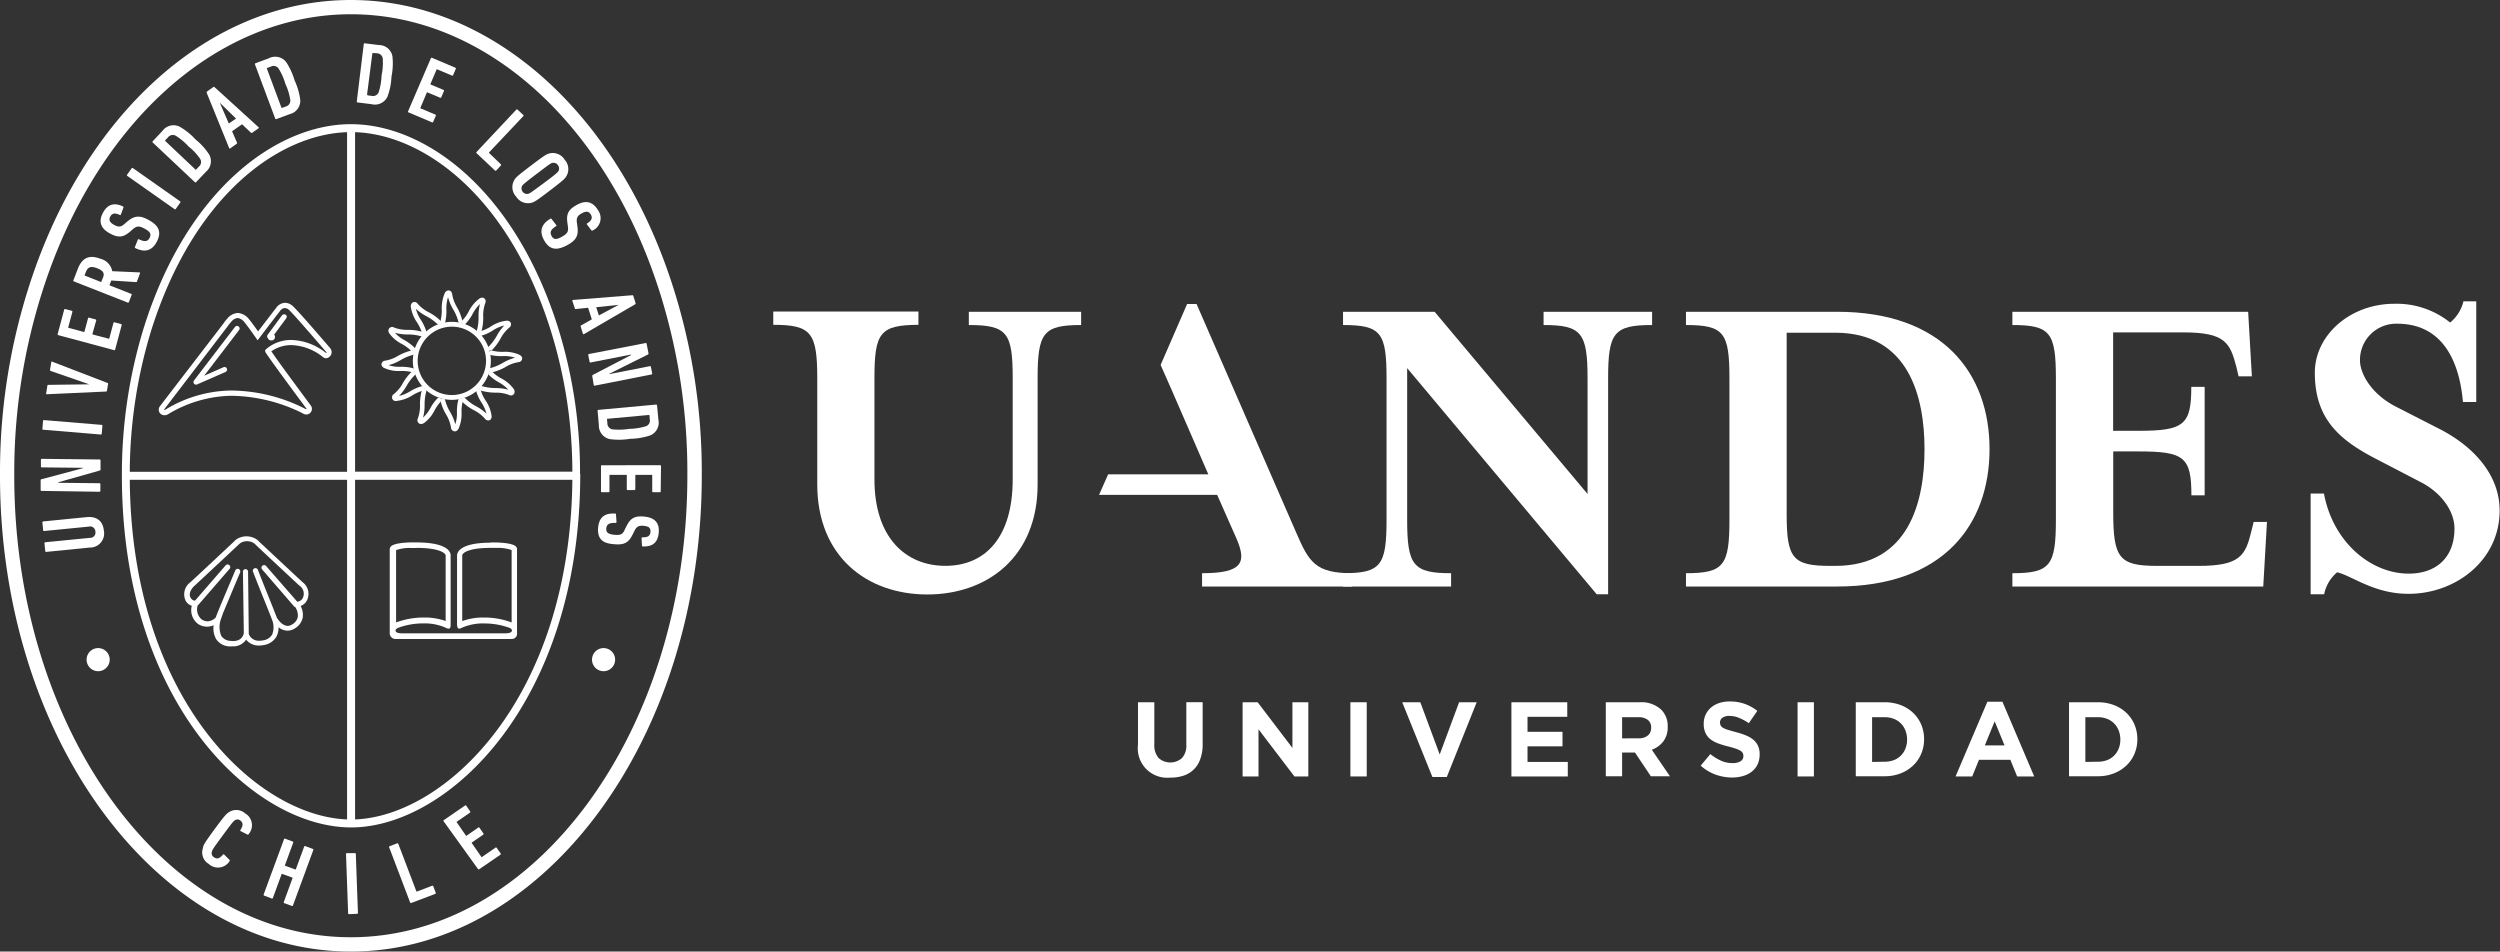 <svg xmlns="http://www.w3.org/2000/svg" viewBox="0 0 471.73 179.55"><rect x="0" y="0" width="471.73" height="179.55" fill="#333333" stroke="none"/><defs><style>.cls-1{fill:#fff;}</style></defs><title>Asset 1</title><g id="Layer_2" data-name="Layer 2"><g id="Capa_1" data-name="Capa 1"><path class="cls-1" d="M220.79,146.73a5.55,5.55,0,0,1-6.06-6.22v-8h3.08v7.92a3.72,3.72,0,0,0,.8,2.59,3.31,3.31,0,0,0,4.44,0,3.5,3.5,0,0,0,.8-2.52v-8h3.08v7.9a8,8,0,0,1-.43,2.78,5.08,5.08,0,0,1-1.23,2,5,5,0,0,1-1.94,1.18A7.78,7.78,0,0,1,220.79,146.73Z"/><path class="cls-1" d="M234.47,132.51h2.84l6.56,8.62v-8.62h3v14h-2.62l-6.78-8.9v8.9h-3Z"/><path class="cls-1" d="M254.81,132.51h3.08v14h-3.08Z"/><path class="cls-1" d="M264.59,132.51H268l3.66,9.86,3.66-9.86h3.32L273,146.61h-2.72Z"/><path class="cls-1" d="M285.19,132.51h10.54v2.74h-7.5v2.84h6.6v2.74h-6.6v2.94h7.6v2.74H285.19Z"/><path class="cls-1" d="M303,132.51h6.4a5.49,5.49,0,0,1,4.08,1.42,4.33,4.33,0,0,1,1.2,3.2v0a4.35,4.35,0,0,1-.83,2.77,4.76,4.76,0,0,1-2.17,1.57l3.42,5h-3.6l-3-4.48h-2.42v4.48H303Zm6.2,6.8a2.55,2.55,0,0,0,1.75-.54,1.82,1.82,0,0,0,.61-1.44v0a1.77,1.77,0,0,0-.64-1.5,2.83,2.83,0,0,0-1.78-.5h-3.06v4Z"/><path class="cls-1" d="M326.85,146.71a9.23,9.23,0,0,1-3.14-.55,8.43,8.43,0,0,1-2.8-1.69l1.82-2.18a9.35,9.35,0,0,0,2,1.24,5.24,5.24,0,0,0,2.21.46,2.71,2.71,0,0,0,1.49-.35,1.09,1.09,0,0,0,.53-1v0a1.12,1.12,0,0,0-.11-.53,1.07,1.07,0,0,0-.42-.43,4.13,4.13,0,0,0-.86-.4c-.37-.13-.85-.27-1.43-.42a17.86,17.86,0,0,1-1.93-.58,5.46,5.46,0,0,1-1.46-.79,3.14,3.14,0,0,1-.93-1.17,3.91,3.91,0,0,1-.34-1.74v0a4,4,0,0,1,.36-1.73,4,4,0,0,1,1-1.33,4.67,4.67,0,0,1,1.55-.86,6.17,6.17,0,0,1,2-.3,8.28,8.28,0,0,1,2.83.46,8.36,8.36,0,0,1,2.37,1.32l-1.6,2.32a9.93,9.93,0,0,0-1.84-1,4.64,4.64,0,0,0-1.8-.37,2.2,2.2,0,0,0-1.35.35,1.05,1.05,0,0,0-.45.87v0a1.35,1.35,0,0,0,.13.59,1.17,1.17,0,0,0,.48.45,4.3,4.3,0,0,0,.93.38c.39.12.89.26,1.49.42a15.66,15.66,0,0,1,1.9.63,5.15,5.15,0,0,1,1.4.84,3.19,3.19,0,0,1,.86,1.15,3.81,3.81,0,0,1,.29,1.58v0a4.37,4.37,0,0,1-.37,1.85,3.94,3.94,0,0,1-1.06,1.36,4.66,4.66,0,0,1-1.61.84A7.11,7.11,0,0,1,326.85,146.71Z"/><path class="cls-1" d="M339.19,132.51h3.08v14h-3.08Z"/><path class="cls-1" d="M350.17,132.51h5.46a8.31,8.31,0,0,1,3,.53,6.94,6.94,0,0,1,2.36,1.47,6.55,6.55,0,0,1,1.53,2.21,7,7,0,0,1,.54,2.75v0a7,7,0,0,1-.54,2.76,6.59,6.59,0,0,1-1.53,2.22,7.12,7.12,0,0,1-2.36,1.48,8.1,8.1,0,0,1-3,.54h-5.46Zm5.46,11.22a4.74,4.74,0,0,0,1.72-.3,3.68,3.68,0,0,0,1.33-.86,3.82,3.82,0,0,0,.86-1.32,4.4,4.4,0,0,0,.31-1.7v0a4.51,4.51,0,0,0-.31-1.7,3.81,3.81,0,0,0-2.19-2.21,4.54,4.54,0,0,0-1.72-.31h-2.38v8.44Z"/><path class="cls-1" d="M375,132.41h2.84l6,14.1h-3.22l-1.28-3.14h-5.92l-1.28,3.14H369Zm3.24,8.24-1.86-4.54-1.86,4.54Z"/><path class="cls-1" d="M390.41,132.51h5.46a8.31,8.31,0,0,1,3,.53,6.94,6.94,0,0,1,2.36,1.47,6.55,6.55,0,0,1,1.53,2.21,7,7,0,0,1,.54,2.75v0a7,7,0,0,1-.54,2.76,6.59,6.59,0,0,1-1.53,2.22,7.12,7.12,0,0,1-2.36,1.48,8.1,8.1,0,0,1-3,.54h-5.46Zm5.46,11.22a4.74,4.74,0,0,0,1.72-.3,3.68,3.68,0,0,0,1.33-.86,3.82,3.82,0,0,0,.86-1.32,4.4,4.4,0,0,0,.31-1.7v0a4.51,4.51,0,0,0-.31-1.7,3.81,3.81,0,0,0-2.19-2.21,4.54,4.54,0,0,0-1.72-.31h-2.38v8.44Z"/><path class="cls-1" d="M182.81,61.33v-2.5H204v2.5c-7.17,0-8.21,1.47-8.21,10.11v20c0,13.56-9.41,20.73-20.82,20.73S154.21,105,154.21,91.4v-20c0-8.64-1.13-10.11-8.3-10.11v-2.5H173.3v2.5C166,61.33,165,62.8,165,71.44v19c0,11.14,6,16.33,13.39,16.33s12.7-5.19,12.7-16.33v-19C191.1,62.8,190.06,61.33,182.81,61.33Z"/><path class="cls-1" d="M299.56,71.44c0-8.64-1.13-10.11-8.3-10.11v-2.5h20.48v2.5c-7.26,0-8.3,1.47-8.3,10.11v40.69h-2.16L265.52,69.46V98.05c0,8.64,1.12,10.11,8.29,10.11v2.51H253.42v-2.51c7.17,0,8.21-1.47,8.21-10.11V71.44c0-8.64-1-10.11-8.21-10.11v-2.5H270.7l28.86,34.38Z"/><path class="cls-1" d="M318.13,108.16c7.17,0,8.2-1.47,8.2-10.11V71.44c0-8.64-1-10.11-8.2-10.11v-2.5h28.51c20,0,28.77,11.66,28.77,25.92s-8.73,25.92-28.77,25.92H318.13Zm19-11.15c0,8.38,1.13,9.77,8.3,9.77h.86c14,0,16.85-12.27,16.85-22s-2.85-22-16.85-22h-9.16Z"/><path class="cls-1" d="M379.72,108.16c7.17,0,8.21-1.47,8.21-10.11V71.44c0-8.64-1-10.11-8.21-10.11v-2.5h44.49l.7,12.18H422.4L422,69.28c-1.21-4.58-2.07-6.56-10-6.56H398.73V81.29h4.75c8.64,0,10-1.12,10-8.29H416V93.47H413.5c0-7.26-1.38-8.29-10-8.29h-4.75V96.67c0,8.64,1.12,10.11,8.29,10.11h7.78c7.95,0,8.89-2,10-6.57l.43-1.73h2.51l-.7,12.19H379.72Z"/><path class="cls-1" d="M438.55,112.13H436v-19h2.51c1.73,9.24,8.9,15.11,16,15.11,5,0,8.63-2.85,8.63-8.55,0-3.11-2.33-6.65-6.39-8.73l-8.29-4.31c-7.26-3.72-11.67-7.78-11.67-16.33,0-7.09,6.66-13,15-13a16.11,16.11,0,0,1,10.53,3.54,7.34,7.34,0,0,0,2.51-4h2.42v19h-2.51c-.6-6.92-3.37-14.78-12.43-14.78a6.83,6.83,0,0,0-7,6.91c0,2.59,2.24,6.48,6.91,8.81l8.29,4.24c6.13,3.19,11.15,8.47,11.15,15.29,0,9.42-8.3,15.72-17.19,15.72-6.57,0-10.72-3.45-13.48-4.06A7.31,7.31,0,0,0,438.55,112.13Z"/><path class="cls-1" d="M244.61,100.56l-18.83-43.2H224l-5,11.5,2.14,4.85v0L228,89.5H209.1l-1.72,3.88h22.29l3.63,8.21c2,4.58,1.12,6.57-6.48,6.57v2.51h28.33v-2.51C248.24,108.16,247,106.09,244.61,100.56Z"/><path class="cls-1" d="M127.18,54.71C116.77,21.47,92.83,0,66.2,0s-50.64,21.55-61,54.89A115,115,0,0,0,0,89.43v.35c0,49.5,29.7,89.77,66.2,89.77s66.22-40.27,66.22-89.77v-.35A115.13,115.13,0,0,0,127.18,54.71Zm-61,122.14c-35,0-63.49-39.06-63.49-87.07v-.35A112.46,112.46,0,0,1,7.77,55.69c10-32.18,33-53,58.43-53s48.35,20.72,58.4,52.8a112.82,112.82,0,0,1,5.1,33.91v.35C129.7,137.79,101.22,176.85,66.2,176.85Z"/><path class="cls-1" d="M109.45,89.43a91.6,91.6,0,0,0-4.13-27.53C97.06,35.53,80.07,23.43,66.21,23.43S35.29,35.59,27.07,62.05A93.87,93.87,0,0,0,23,89.78c0,43.11,24.93,66.35,43.25,66.35s43.24-23.59,43.24-66.7m-44-.4h-41a92.4,92.4,0,0,1,4-26.54c8-25.59,24.08-37.12,37-37.55Zm0,65.59c-17-.64-40.71-22.51-41-64.08h41ZM67,90.54h41c-.41,41.36-24,63.44-41,64.08ZM108,89H67V24.94c12.86.43,28.93,11.92,36.92,37.41A89.79,89.79,0,0,1,108,89"/><path class="cls-1" d="M16.9,103.32l-8.18.82a.16.16,0,0,1-.18-.16l-.15-1.47a.16.16,0,0,1,.15-.19l8.41-.83A1,1,0,0,0,18,100.3a1,1,0,0,0-1.27-.93l-8.41.83a.16.16,0,0,1-.18-.15L8,98.57a.16.16,0,0,1,.15-.18l8.17-.81c2-.2,3.11.78,3.28,2.56A2.66,2.66,0,0,1,16.9,103.32Z"/><path class="cls-1" d="M7.83,92.63a.16.16,0,0,1-.16-.17l0-1.81a.2.2,0,0,1,.17-.23l7.79-2.07v-.08l-7.77-.08A.16.16,0,0,1,7.72,88V86.75a.16.16,0,0,1,.17-.17l10.92.12a.16.16,0,0,1,.16.17l0,1.69a.2.2,0,0,1-.17.23L11,91v.1l7.77.08a.17.17,0,0,1,.17.18l0,1.26a.16.16,0,0,1-.16.17Z"/><path class="cls-1" d="M8.19,81.09A.16.16,0,0,1,8,80.9l.12-1.47a.16.16,0,0,1,.18-.16l10.87.9a.16.16,0,0,1,.15.19l-.12,1.47a.16.16,0,0,1-.18.16Z"/><path class="cls-1" d="M20.18,73.74a.18.18,0,0,1-.19.14l-11.14.51c-.1,0-.17,0-.14-.18l.23-1.44a.16.16,0,0,1,.19-.15l7.71-.1v0L9.57,70a.18.18,0,0,1-.13-.22l.23-1.41c0-.13.09-.16.19-.12l10.39,4c.1,0,.16.1.14.2Z"/><path class="cls-1" d="M11,63.24a.17.17,0,0,1-.12-.21l1.23-4.59a.15.15,0,0,1,.2-.12l1.23.32a.17.17,0,0,1,.12.21l-.78,2.9c0,.07,0,.11.07.12l2.87.77a.09.09,0,0,0,.12-.08l.67-2.5a.15.15,0,0,1,.2-.12l1.23.33a.15.15,0,0,1,.11.2L17.44,63c0,.06,0,.1.07.12l3,.79a.08.08,0,0,0,.12-.07l.77-2.9a.16.16,0,0,1,.21-.12l1.23.33a.16.16,0,0,1,.12.2l-1.23,4.6a.15.15,0,0,1-.2.12Z"/><path class="cls-1" d="M25.85,53.1a.17.17,0,0,1-.18.13L21,52.93l-.11.27-.21.54a.1.1,0,0,0,.06.13l4,1.57a.15.15,0,0,1,.1.21L24.32,57a.16.16,0,0,1-.21.1l-10.17-4a.15.15,0,0,1-.09-.22l.84-2.17c.75-1.92,2-2.76,4.31-1.87a3,3,0,0,1,2.18,2.33l5.12.23c.09,0,.16.06.13.14Zm-7.51-2.48c-1.23-.48-1.78-.22-2.15.73l-.22.56A.09.09,0,0,0,16,52l3,1.19a.09.09,0,0,0,.13-.06l.22-.56C19.8,51.66,19.59,51.1,18.34,50.62Z"/><path class="cls-1" d="M29.55,45.68c-.9,1.65-2.22,2-4,1.14a.15.15,0,0,1-.1-.2L26,45.25a.15.15,0,0,1,.22-.1c1.07.53,1.65.43,2-.25s.19-1.14-.89-1.73-1.52-.55-2.26.07l-.56.49c-1.31,1.12-2.25,1.15-3.79.31-1.7-.92-2.2-2.22-1.29-3.9s2.18-1.93,3.77-1.19a.19.19,0,0,1,.09.23l-.48,1.29c0,.1-.12.15-.2.1-.83-.41-1.43-.39-1.79.27s-.12,1.13.69,1.58,1.29.46,2-.18l.57-.49c1.24-1,2.22-1.2,3.9-.28C29.94,42.52,30.59,43.75,29.55,45.68Z"/><path class="cls-1" d="M24,33.18a.17.17,0,0,1,0-.24l.86-1.21a.16.16,0,0,1,.23,0L34,38a.16.16,0,0,1,0,.24l-.85,1.21a.17.17,0,0,1-.24,0Z"/><path class="cls-1" d="M28.82,26.89a.16.16,0,0,1,0-.24l1.83-1.95a2.6,2.6,0,0,1,3.24-.8,12.38,12.38,0,0,1,3,2.41,12.26,12.26,0,0,1,2.57,2.83,2.59,2.59,0,0,1-.61,3.28L37,34.37a.16.16,0,0,1-.24,0ZM37,32l.5-.53A1.13,1.13,0,0,0,37.78,30a10.53,10.53,0,0,0-2.19-2.35,11.36,11.36,0,0,0-2.47-2.06,1.15,1.15,0,0,0-1.43.34l-.51.53a.09.09,0,0,0,0,.14L36.89,32A.08.08,0,0,0,37,32Z"/><path class="cls-1" d="M39,17.51c0-.1,0-.19.06-.24l1.17-.83a.2.2,0,0,1,.25,0L48.78,24a.12.12,0,0,1,0,.21l-1.18.83a.17.17,0,0,1-.25,0l-1.68-1.59-1.88,1.32.92,2.12a.17.17,0,0,1-.06.24L43.44,28a.13.13,0,0,1-.2-.06Zm5.54,4.87-3.07-3,0,0,1.7,3.92Z"/><path class="cls-1" d="M48.11,12.15a.17.17,0,0,1,.1-.22L50.72,11a2.62,2.62,0,0,1,3.27.7,12.87,12.87,0,0,1,1.6,3.48,12.52,12.52,0,0,1,1.07,3.68,2.6,2.6,0,0,1-2,2.68l-2.51.93a.16.16,0,0,1-.22-.09Zm5.12,8.2.69-.25a1.14,1.14,0,0,0,.86-1.19,10.87,10.87,0,0,0-.93-3.08,11,11,0,0,0-1.31-2.93,1.14,1.14,0,0,0-1.44-.33l-.68.25c-.06,0-.09.07-.06.13L53.1,20.3A.08.08,0,0,0,53.23,20.35Z"/><path class="cls-1" d="M68.64,8.32a.16.16,0,0,1,.19-.15l2.65.33a2.59,2.59,0,0,1,2.57,2.13,12.43,12.43,0,0,1-.18,3.82,12.25,12.25,0,0,1-.75,3.76,2.6,2.6,0,0,1-3,1.45l-2.65-.33a.16.16,0,0,1-.15-.18ZM69.4,18l.72.09a1.15,1.15,0,0,0,1.32-.65A11.49,11.49,0,0,0,72,14.23,11.7,11.7,0,0,0,72.22,11a1.15,1.15,0,0,0-1.12-.95L70.37,10a.09.09,0,0,0-.11.08l-1,7.78C69.3,17.91,69.33,17.94,69.4,18Z"/><path class="cls-1" d="M81.3,11a.17.17,0,0,1,.22-.09l4.38,1.86A.15.15,0,0,1,86,13l-.5,1.18a.15.15,0,0,1-.22.08l-2.76-1.16a.08.08,0,0,0-.13,0l-1.16,2.72a.11.11,0,0,0,.06.14l2.38,1a.16.16,0,0,1,.1.22l-.5,1.17a.15.15,0,0,1-.22.09l-2.39-1a.09.09,0,0,0-.13.05l-1.2,2.84a.09.09,0,0,0,.06.13l2.76,1.16a.16.16,0,0,1,.09.22L81.73,23a.15.15,0,0,1-.22.08l-4.37-1.85A.16.16,0,0,1,77,21Z"/><path class="cls-1" d="M97.42,20.69a.16.16,0,0,1,.24,0l1.08,1a.16.16,0,0,1,0,.23l-6.44,6.82a.09.09,0,0,0,0,.14L94.5,31a.16.16,0,0,1,0,.24l-.87.93a.16.16,0,0,1-.24,0l-3.46-3.26a.16.16,0,0,1,0-.24Z"/><path class="cls-1" d="M97.1,33.88c.29-.44.57-.72,3.06-2.61S103,29.18,103.49,29a2.62,2.62,0,0,1,3.05,1.13,2.62,2.62,0,0,1,.26,3.23c-.29.43-.58.72-3.06,2.61s-2.84,2.09-3.33,2.26a2.63,2.63,0,0,1-3-1.11A2.63,2.63,0,0,1,97.1,33.88Zm2.63,2.67c.31-.11.42-.18,2.88-2s2.56-2,2.75-2.24a1,1,0,0,0-.09-1.15,1,1,0,0,0-1.1-.41c-.31.11-.43.18-2.89,2.05s-2.55,2-2.74,2.24a1,1,0,0,0,.1,1.16A1,1,0,0,0,99.73,36.55Z"/><path class="cls-1" d="M102.64,45.29c-.9-1.65-.51-3,1.19-4a.15.15,0,0,1,.22,0l.89,1.14a.15.15,0,0,1,0,.24c-1,.62-1.25,1.15-.87,1.84s.86.77,1.93.18,1.29-1,1.16-1.94l-.1-.74c-.24-1.7.24-2.5,1.78-3.35,1.69-.93,3-.65,4,1a2.55,2.55,0,0,1-1,3.82.18.18,0,0,1-.24,0l-.83-1.1c-.06-.08-.06-.18,0-.22.8-.48,1.1-1,.73-1.65s-.88-.72-1.69-.28-1.09.84-.95,1.81l.1.74c.22,1.61-.18,2.51-1.86,3.44C105.08,47.33,103.7,47.21,102.64,45.29Z"/><path class="cls-1" d="M119.29,55.71a.19.19,0,0,1,.21.12l.43,1.37a.19.19,0,0,1-.1.23l-9.67,5.63A.14.14,0,0,1,110,63l-.43-1.39a.17.17,0,0,1,.1-.22l2-1.13-.7-2.19-2.3.24a.16.16,0,0,1-.21-.13L108,56.78a.13.13,0,0,1,.11-.18ZM113,59.52l3.74-2,0,0-4.24.45Z"/><path class="cls-1" d="M121.82,64.73a.15.15,0,0,1,.19.13l.35,1.77a.22.22,0,0,1-.11.27L115,70.51l0,.08,7.62-1.5a.16.16,0,0,1,.2.13l.24,1.24a.16.16,0,0,1-.13.2l-10.7,2.11a.16.16,0,0,1-.2-.13L111.76,71c0-.14,0-.22.12-.27L119.07,67l0-.1-7.63,1.5a.15.15,0,0,1-.19-.13L111,67a.16.16,0,0,1,.13-.2Z"/><path class="cls-1" d="M123.8,76.34a.17.17,0,0,1,.18.16l.25,2.66a2.61,2.61,0,0,1-1.54,3,12.73,12.73,0,0,1-3.78.64,13,13,0,0,1-3.83.06A2.61,2.61,0,0,1,113,80.19l-.24-2.66a.16.16,0,0,1,.15-.19Zm-9.26,2.79.07.73a1.15,1.15,0,0,0,.91,1.15,11.93,11.93,0,0,0,3.22-.09,11.56,11.56,0,0,0,3.18-.5,1.15,1.15,0,0,0,.69-1.3l-.06-.73a.09.09,0,0,0-.11-.09l-7.81.72C114.56,79,114.53,79.06,114.54,79.13Z"/><path class="cls-1" d="M124.56,87.78a.16.16,0,0,1,.17.17l-.06,4.76a.16.16,0,0,1-.16.17l-1.28,0a.16.16,0,0,1-.16-.17l0-3c0-.07,0-.1-.1-.1l-3,0c-.06,0-.09,0-.09.1l0,2.59a.17.17,0,0,1-.17.17l-1.27,0a.16.16,0,0,1-.17-.17l0-2.59c0-.07,0-.1-.1-.1l-3.07,0c-.07,0-.1,0-.1.1l0,3a.16.16,0,0,1-.16.17l-1.28,0a.16.16,0,0,1-.16-.17l0-4.75a.16.16,0,0,1,.17-.17Z"/><path class="cls-1" d="M112.86,99.51q.26-2.81,3.2-2.61c.1,0,.16,0,.17.15l.1,1.45c0,.12-.07.18-.17.17-1.19-.06-1.68.25-1.76,1s.28,1.12,1.5,1.24,1.62-.09,2-1l.33-.67c.76-1.54,1.61-1.94,3.36-1.77,1.92.18,2.89,1.18,2.71,3.08s-1.24,2.63-3,2.57c-.1,0-.15-.06-.17-.17l-.07-1.37c0-.11,0-.19.15-.18.92,0,1.46-.2,1.53-1s-.33-1.09-1.25-1.18-1.37.08-1.8,1l-.33.67c-.71,1.46-1.56,2-3.47,1.8C113.74,102.57,112.66,101.69,112.86,99.51Z"/><path class="cls-1" d="M40.45,156.52c1.89-2.57,2.23-2.91,2.63-3.19a2.53,2.53,0,0,1,3.19.16,2.56,2.56,0,0,1,.65,3.89c-.05.1-.12.14-.22.1l-1.26-.64a.15.15,0,0,1-.07-.24c.54-.82.51-1.36,0-1.76a.86.86,0,0,0-1.13,0c-.23.17-.4.34-2.24,2.84s-1.95,2.71-2,3a.86.86,0,0,0,.37,1.07c.54.4,1.07.27,1.69-.49a.16.16,0,0,1,.25,0l1,1a.16.16,0,0,1,0,.24,2.57,2.57,0,0,1-3.91.53,2.53,2.53,0,0,1-1.11-3C38.34,159.51,38.56,159.09,40.45,156.52Z"/><path class="cls-1" d="M53.59,158.36a.15.15,0,0,1,.22-.1l1.41.52a.16.16,0,0,1,.11.22l-1.56,4.24a.08.08,0,0,0,.06.13l1.86.69a.1.1,0,0,0,.14-.06l1.56-4.24a.15.15,0,0,1,.22-.1l1.41.52a.15.15,0,0,1,.1.21l-3.84,10.45a.15.15,0,0,1-.22.1l-1.41-.52a.16.16,0,0,1-.1-.22l1.64-4.48a.08.08,0,0,0-.06-.13l-1.87-.69a.1.1,0,0,0-.13.06l-1.64,4.48a.16.16,0,0,1-.22.1L49.86,169a.16.16,0,0,1-.11-.22Z"/><path class="cls-1" d="M65.29,161.16a.16.16,0,0,1,.16-.18l1.51,0a.16.16,0,0,1,.18.16l.4,11.12a.16.16,0,0,1-.17.17l-1.5.06a.16.16,0,0,1-.18-.16Z"/><path class="cls-1" d="M73.43,159.88a.15.15,0,0,1,.1-.21l1.4-.54a.17.17,0,0,1,.23.1l3.4,8.94a.08.08,0,0,0,.13.05l2.84-1.08a.17.17,0,0,1,.23.1l.46,1.21a.17.17,0,0,1-.1.22l-4.51,1.71a.16.16,0,0,1-.22-.09Z"/><path class="cls-1" d="M83.73,155a.16.16,0,0,1,0-.24l4-2.75a.15.15,0,0,1,.23,0l.74,1.07a.17.17,0,0,1,0,.24l-2.5,1.73c-.06,0-.07.09,0,.14l1.72,2.48c0,.06.09.07.14,0l2.16-1.5a.16.16,0,0,1,.24,0l.74,1.07a.16.16,0,0,1,0,.24l-2.16,1.49a.1.1,0,0,0,0,.14l1.79,2.58c0,.06.09.07.14,0l2.5-1.73a.15.15,0,0,1,.24,0l.74,1.06a.16.16,0,0,1,0,.24l-4,2.74a.16.16,0,0,1-.24,0Z"/><path class="cls-1" d="M16.34,124.48a2.18,2.18,0,1,1,2.17,2.17,2.18,2.18,0,0,1-2.17-2.17"/><path class="cls-1" d="M116.07,124.48a2.18,2.18,0,1,0-2.18,2.17,2.18,2.18,0,0,0,2.18-2.17"/><path class="cls-1" d="M92.52,103.38l1.2,0a8,8,0,0,1,2.82.41l0,13.66h0l0,0a14.79,14.79,0,0,0-5.24-.93,11.67,11.67,0,0,0-4.08.67v-12.4c0-.37,1-1.41,5.36-1.41m-14,0c4.57,0,5.51,1.11,5.51,1.41v12.39a11.74,11.74,0,0,0-4.08-.66,14.87,14.87,0,0,0-5.27.93l0,0h0V103.8a7.81,7.81,0,0,1,2.81-.4l1.09,0m14-1c-5.82,0-6.4,1.79-6.4,2.45v12.77c0,.33,0,1,.41,1a1,1,0,0,0,.4-.12,9.78,9.78,0,0,1,4.31-.86,13.9,13.9,0,0,1,4.86.86c.56.28.66,1-.82,1H75.84c-1.49,0-1.39-.71-.81-1a13.66,13.66,0,0,1,4.88-.87,9.78,9.78,0,0,1,4.31.87,1,1,0,0,0,.42.13c.45,0,.39-.67.39-1V104.79c0-.67-.61-2.44-6.55-2.44H77.35c-3.77.14-3.81.88-3.81,1.4v15.63a1.09,1.09,0,0,0,1.13,1.19H96.49a1,1,0,0,0,1.07-1.14V103.76c0-.52,0-1.24-3.81-1.4l-1.24,0Z"/><path class="cls-1" d="M57.09,109.85c-.5-.45-8.13-7.59-8.16-7.61a2.58,2.58,0,0,0-1-.73,3.43,3.43,0,0,0-2.85,0,2.81,2.81,0,0,0-.94.69c-.08.08-7.71,7.22-8.22,7.67a2.8,2.8,0,0,0-.84,3.58,2,2,0,0,0,1.11.85,3.26,3.26,0,0,0,1.12,3.39,3,3,0,0,0,3,.28,4.2,4.2,0,0,0,.45,2.58,3.1,3.1,0,0,0,2.38,1.41,6.07,6.07,0,0,0,.71,0,2.9,2.9,0,0,0,2.59-1.27,3,3,0,0,0,2.43,1.12,4.71,4.71,0,0,0,.89-.09,3.33,3.33,0,0,0,2.39-1.58,3.66,3.66,0,0,0,.41-1.79,2.7,2.7,0,0,0,1.7.65,2.48,2.48,0,0,0,1.33-.4,3.12,3.12,0,0,0,1.54-2.09,3.66,3.66,0,0,0-.4-2.17,2.14,2.14,0,0,0,1.16-1A2.74,2.74,0,0,0,57.09,109.85Zm0,3.08a1.37,1.37,0,0,1-1,.61l-5.91-6.77a.49.49,0,0,0-.7,0,.5.5,0,0,0,0,.7l6,6.94a.61.61,0,0,0,.22.13,2.79,2.79,0,0,1,.49,1.88,2.12,2.12,0,0,1-1.09,1.42,1.51,1.51,0,0,1-.8.26c-1,0-1.8-1.11-2.06-1.55-.55-1.43-1.1-2.81-1.65-4.17-.64-1.59-1.28-3.18-1.93-4.86a.49.49,0,0,0-.64-.28.48.48,0,0,0-.28.63c.65,1.69,1.29,3.29,1.93,4.88.56,1.38,1.12,2.78,1.68,4.24a3.72,3.72,0,0,1,0,2.75,2.33,2.33,0,0,1-1.71,1.09,3.53,3.53,0,0,1-.7.07,2,2,0,0,1-2-1.27l-.13-11.75a.49.49,0,0,0-.49-.49h0a.49.49,0,0,0-.48.5L46,119l0,.44c0,.17-.28,1.8-2.59,1.48a2.14,2.14,0,0,1-1.66-.94,4.37,4.37,0,0,1-.07-3.13l.41-1.18c.85-2,2.2-5.26,3.22-7.65a.51.51,0,0,0-.27-.65.49.49,0,0,0-.64.26c-2.18,5.14-3.23,7.64-3.7,8.89a2.29,2.29,0,0,1-1.53.72,2.08,2.08,0,0,1-1.19-.42,2.49,2.49,0,0,1-.66-2.63.53.53,0,0,0,.15-.11l5.81-6.7a.5.5,0,1,0-.75-.65l-5.73,6.61a1,1,0,0,1-.79-.49c-.55-.84.17-1.85.67-2.3s7.93-7.39,8.28-7.73a2.34,2.34,0,0,1,.68-.5,2.48,2.48,0,0,1,1.95,0,2.12,2.12,0,0,1,.7.52c.31.3,7.72,7.23,8.22,7.68A1.81,1.81,0,0,1,57.08,112.93Z"/><path class="cls-1" d="M92.51,66.17a.45.45,0,0,1-.32-.14.43.43,0,0,1,0-.61,9.18,9.18,0,0,0,1.52-2,9.18,9.18,0,0,1,1.44-2,6.71,6.71,0,0,0-2.1.9,8.28,8.28,0,0,1-2.13,1,.43.43,0,0,1-.53-.31.44.44,0,0,1,.32-.53,7.4,7.4,0,0,0,1.9-.87,6.65,6.65,0,0,1,2.93-1.09.81.81,0,0,1,.78.3.73.73,0,0,1-.23,1,6.82,6.82,0,0,0-1.64,2.06,9.76,9.76,0,0,1-1.67,2.23A.48.48,0,0,1,92.51,66.17Z"/><path class="cls-1" d="M90.4,62.87l-.13,0A.45.45,0,0,1,90,62.3a9.19,9.19,0,0,0,.3-2.52,8.7,8.7,0,0,1,.27-2.41,6.85,6.85,0,0,0-1.37,1.83,8.32,8.32,0,0,1-1.36,1.9.44.44,0,0,1-.61-.63,7.27,7.27,0,0,0,1.22-1.71,6.8,6.8,0,0,1,2-2.41.84.84,0,0,1,.83-.12.72.72,0,0,1,.3.92,7,7,0,0,0-.4,2.65,9.7,9.7,0,0,1-.34,2.76A.44.44,0,0,1,90.4,62.87Z"/><path class="cls-1" d="M83.54,61.12h-.12a.44.44,0,0,1-.3-.54,8.34,8.34,0,0,0,.24-2.13,7,7,0,0,1,.57-3.14.82.82,0,0,1,.68-.51.71.71,0,0,1,.7.66A7,7,0,0,0,86.25,58a9.75,9.75,0,0,1,1,2.57A.43.43,0,0,1,87,61a.44.44,0,0,1-.52-.33,8.55,8.55,0,0,0-1-2.34,9.21,9.21,0,0,1-.94-2.25,6.92,6.92,0,0,0-.31,2.34A9.08,9.08,0,0,1,84,60.81.44.44,0,0,1,83.54,61.12Z"/><path class="cls-1" d="M80,63a.43.43,0,0,1-.42-.31,7.65,7.65,0,0,0-.91-1.89,6.8,6.8,0,0,1-1.15-2.91.85.85,0,0,1,.3-.79.72.72,0,0,1,1,.23,7,7,0,0,0,2.08,1.59,9.37,9.37,0,0,1,2.25,1.63.43.43,0,0,1,0,.61.42.42,0,0,1-.61,0,9,9,0,0,0-2.06-1.48,9,9,0,0,1-2-1.41,6.6,6.6,0,0,0,.94,2.09,9.05,9.05,0,0,1,1,2.1.45.45,0,0,1-.31.54Z"/><path class="cls-1" d="M77.84,66.29a.43.43,0,0,1-.31-.14,8,8,0,0,0-1.69-1.24,6.67,6.67,0,0,1-2.38-2,.85.85,0,0,1-.1-.84.72.72,0,0,1,1-.27,6.77,6.77,0,0,0,2.6.44,9.68,9.68,0,0,1,2.75.38.43.43,0,0,1,.28.55.44.44,0,0,1-.55.28,8.77,8.77,0,0,0-2.51-.34,8.73,8.73,0,0,1-2.41-.32,6.53,6.53,0,0,0,1.81,1.4,8.89,8.89,0,0,1,1.87,1.39.45.45,0,0,1,0,.62A.42.42,0,0,1,77.84,66.29Z"/><path class="cls-1" d="M77.78,70.2l-.12,0A8.07,8.07,0,0,0,75.57,70a6.57,6.57,0,0,1-3.07-.56.84.84,0,0,1-.52-.67.72.72,0,0,1,.67-.71,6.86,6.86,0,0,0,2.5-.94,9.75,9.75,0,0,1,2.57-1,.43.43,0,1,1,.18.85,8.87,8.87,0,0,0-2.34,1,9.3,9.3,0,0,1-2.24.94,6.58,6.58,0,0,0,2.27.3,8.86,8.86,0,0,1,2.31.26.44.44,0,0,1,.3.54A.45.45,0,0,1,77.78,70.2Z"/><path class="cls-1" d="M74.77,75.68a.76.76,0,0,1-.69-.32.73.73,0,0,1,.23-1,6.74,6.74,0,0,0,1.67-2,9.45,9.45,0,0,1,1.69-2.2.44.44,0,0,1,.62,0,.43.43,0,0,1,0,.61,8.87,8.87,0,0,0-1.54,2,9.58,9.58,0,0,1-1.46,1.94,6.93,6.93,0,0,0,2.11-.88,8.4,8.4,0,0,1,2.13-.94.43.43,0,1,1,.21.84,7.62,7.62,0,0,0-1.91.86,6.89,6.89,0,0,1-3,1.06Z"/><path class="cls-1" d="M79.4,80a.58.58,0,0,1-.28-.07.73.73,0,0,1-.29-.94,6.87,6.87,0,0,0,.42-2.64,9.64,9.64,0,0,1,.36-2.75.43.43,0,0,1,.55-.28.42.42,0,0,1,.28.54,9.22,9.22,0,0,0-.32,2.52,9.08,9.08,0,0,1-.29,2.41A6.69,6.69,0,0,0,81.21,77a8.32,8.32,0,0,1,1.38-1.88.44.44,0,0,1,.6.63A7.77,7.77,0,0,0,82,77.44a6.72,6.72,0,0,1-2,2.39A1,1,0,0,1,79.4,80Z"/><path class="cls-1" d="M85.83,81.39a.72.72,0,0,1-.72-.66,6.82,6.82,0,0,0-.93-2.51,9.3,9.3,0,0,1-1.05-2.57.43.43,0,0,1,.33-.51.44.44,0,0,1,.52.33,8.55,8.55,0,0,0,1,2.34,9.12,9.12,0,0,1,.93,2.25,6.59,6.59,0,0,0,.31-2.27,8.56,8.56,0,0,1,.26-2.32.43.43,0,0,1,.54-.29.45.45,0,0,1,.3.54,7.22,7.22,0,0,0-.23,2.08,6.87,6.87,0,0,1-.56,3.08c-.08.15-.3.51-.67.51Z"/><path class="cls-1" d="M92.11,79.33a.78.78,0,0,1-.62-.34,6.88,6.88,0,0,0-2.09-1.6,9.3,9.3,0,0,1-2.24-1.64.43.43,0,0,1,0-.61.44.44,0,0,1,.62,0,8.51,8.51,0,0,0,2,1.49,9,9,0,0,1,2,1.41A6.6,6.6,0,0,0,90.88,76a8.38,8.38,0,0,1-1-2.11.42.42,0,0,1,.3-.53.44.44,0,0,1,.54.3,7.34,7.34,0,0,0,.9,1.9,6.69,6.69,0,0,1,1.14,2.91.87.87,0,0,1-.3.79A.75.75,0,0,1,92.11,79.33Z"/><path class="cls-1" d="M96.43,74.62a.74.74,0,0,1-.36-.09,6.77,6.77,0,0,0-2.6-.44,10.08,10.08,0,0,1-2.75-.39.45.45,0,0,1-.28-.56.43.43,0,0,1,.55-.27,8.84,8.84,0,0,0,2.51.35,9.13,9.13,0,0,1,2.41.32,6.72,6.72,0,0,0-1.8-1.41,8.33,8.33,0,0,1-1.87-1.39.44.44,0,0,1,.64-.6,7.42,7.42,0,0,0,1.68,1.25,6.78,6.78,0,0,1,2.37,2,.87.87,0,0,1,.11.84A.7.7,0,0,1,96.43,74.62Z"/><path class="cls-1" d="M92.7,70.29a.45.45,0,0,1-.43-.35.43.43,0,0,1,.34-.51,9.22,9.22,0,0,0,2.34-1,9.21,9.21,0,0,1,2.25-.94,6.67,6.67,0,0,0-2.28-.3A9,9,0,0,1,92.61,67a.44.44,0,0,1,.25-.84,8,8,0,0,0,2.08.23,6.63,6.63,0,0,1,3.08.56c.15.08.51.3.51.67a.72.72,0,0,1-.66.71,6.67,6.67,0,0,0-2.51.94,9.75,9.75,0,0,1-2.57,1Z"/><path class="cls-1" d="M85.26,61.64a6.45,6.45,0,1,1-6.45,6.45,6.47,6.47,0,0,1,6.45-6.45m0-.91a7.36,7.36,0,1,0,7.36,7.36,7.36,7.36,0,0,0-7.36-7.36Z"/><path class="cls-1" d="M54.06,59.67a.29.29,0,1,1-.29-.29A.29.29,0,0,1,54.06,59.67Z"/><path class="cls-1" d="M51.89,63.59a.63.63,0,0,1-.65.64.65.65,0,1,1,0-1.29A.63.63,0,0,1,51.89,63.59Z"/><path class="cls-1" d="M31,78.35a1,1,0,0,1-.59-.19,1,1,0,0,1-.45-.72,1.11,1.11,0,0,1,.24-.82L42.16,61.05h0a7.83,7.83,0,0,1,.73-.94,2.85,2.85,0,0,1,2-1.06A3,3,0,0,1,47,60.25c.32.36,1.19,1.57,1.7,2.28.87-1.13,2.88-3.76,3.43-4.46a2.1,2.1,0,0,1,1.67-.93,2.14,2.14,0,0,1,1.34.52c1,.83,6.94,7.77,7.19,8.07a1.16,1.16,0,0,1-.81,1.87,1,1,0,0,1-.65-.28A10,10,0,0,0,55,65.12a6.5,6.5,0,0,0-3.8,1.17c1.47,2.2,7.35,10.09,7.41,10.18A1.06,1.06,0,0,1,58.43,78a1,1,0,0,1-.61.22,1.58,1.58,0,0,1-.82-.29h0a30.94,30.94,0,0,0-13.4-3.25,23.86,23.86,0,0,0-11.8,3.43A1.34,1.34,0,0,1,31,78.35ZM44.86,60a1.91,1.91,0,0,0-1.26.75,8.62,8.62,0,0,0-.65.83L31,77.22l0,.15a.53.53,0,0,0,.22-.08,24.31,24.31,0,0,1,12.35-3.6,31.23,31.23,0,0,1,13.93,3.4.7.7,0,0,0,.29.13s.09-.08,0-.16c-.28-.38-6.78-9.1-7.71-10.62L50,66.11l.26-.27A7.17,7.17,0,0,1,55,64.15a10.93,10.93,0,0,1,6.38,2.35l.11.08s0,0,.07,0,.1-.1,0-.16c-1.73-2-6.31-7.33-7.09-8a1.26,1.26,0,0,0-.73-.29,1.18,1.18,0,0,0-.9.55c-.71.9-3.83,5-3.83,5l-.4.53-.38-.55c-.44-.62-1.66-2.34-2-2.72A2.14,2.14,0,0,0,44.86,60Z"/><path class="cls-1" d="M50.9,63.94a.46.46,0,0,1-.29-.1.49.49,0,0,1-.1-.68l2.65-3.59a.49.49,0,1,1,.78.58l-2.65,3.59A.47.47,0,0,1,50.9,63.94Z"/><path class="cls-1" d="M37,72.58a.51.51,0,0,1-.39-.19.5.5,0,0,1,0-.6l7.73-10.1a.49.49,0,0,1,.68-.09.47.47,0,0,1,.09.68l-6.58,8.61,3.69-1.62a.49.49,0,0,1,.39.89l-5.42,2.38A.65.65,0,0,1,37,72.58Z"/></g></g></svg>